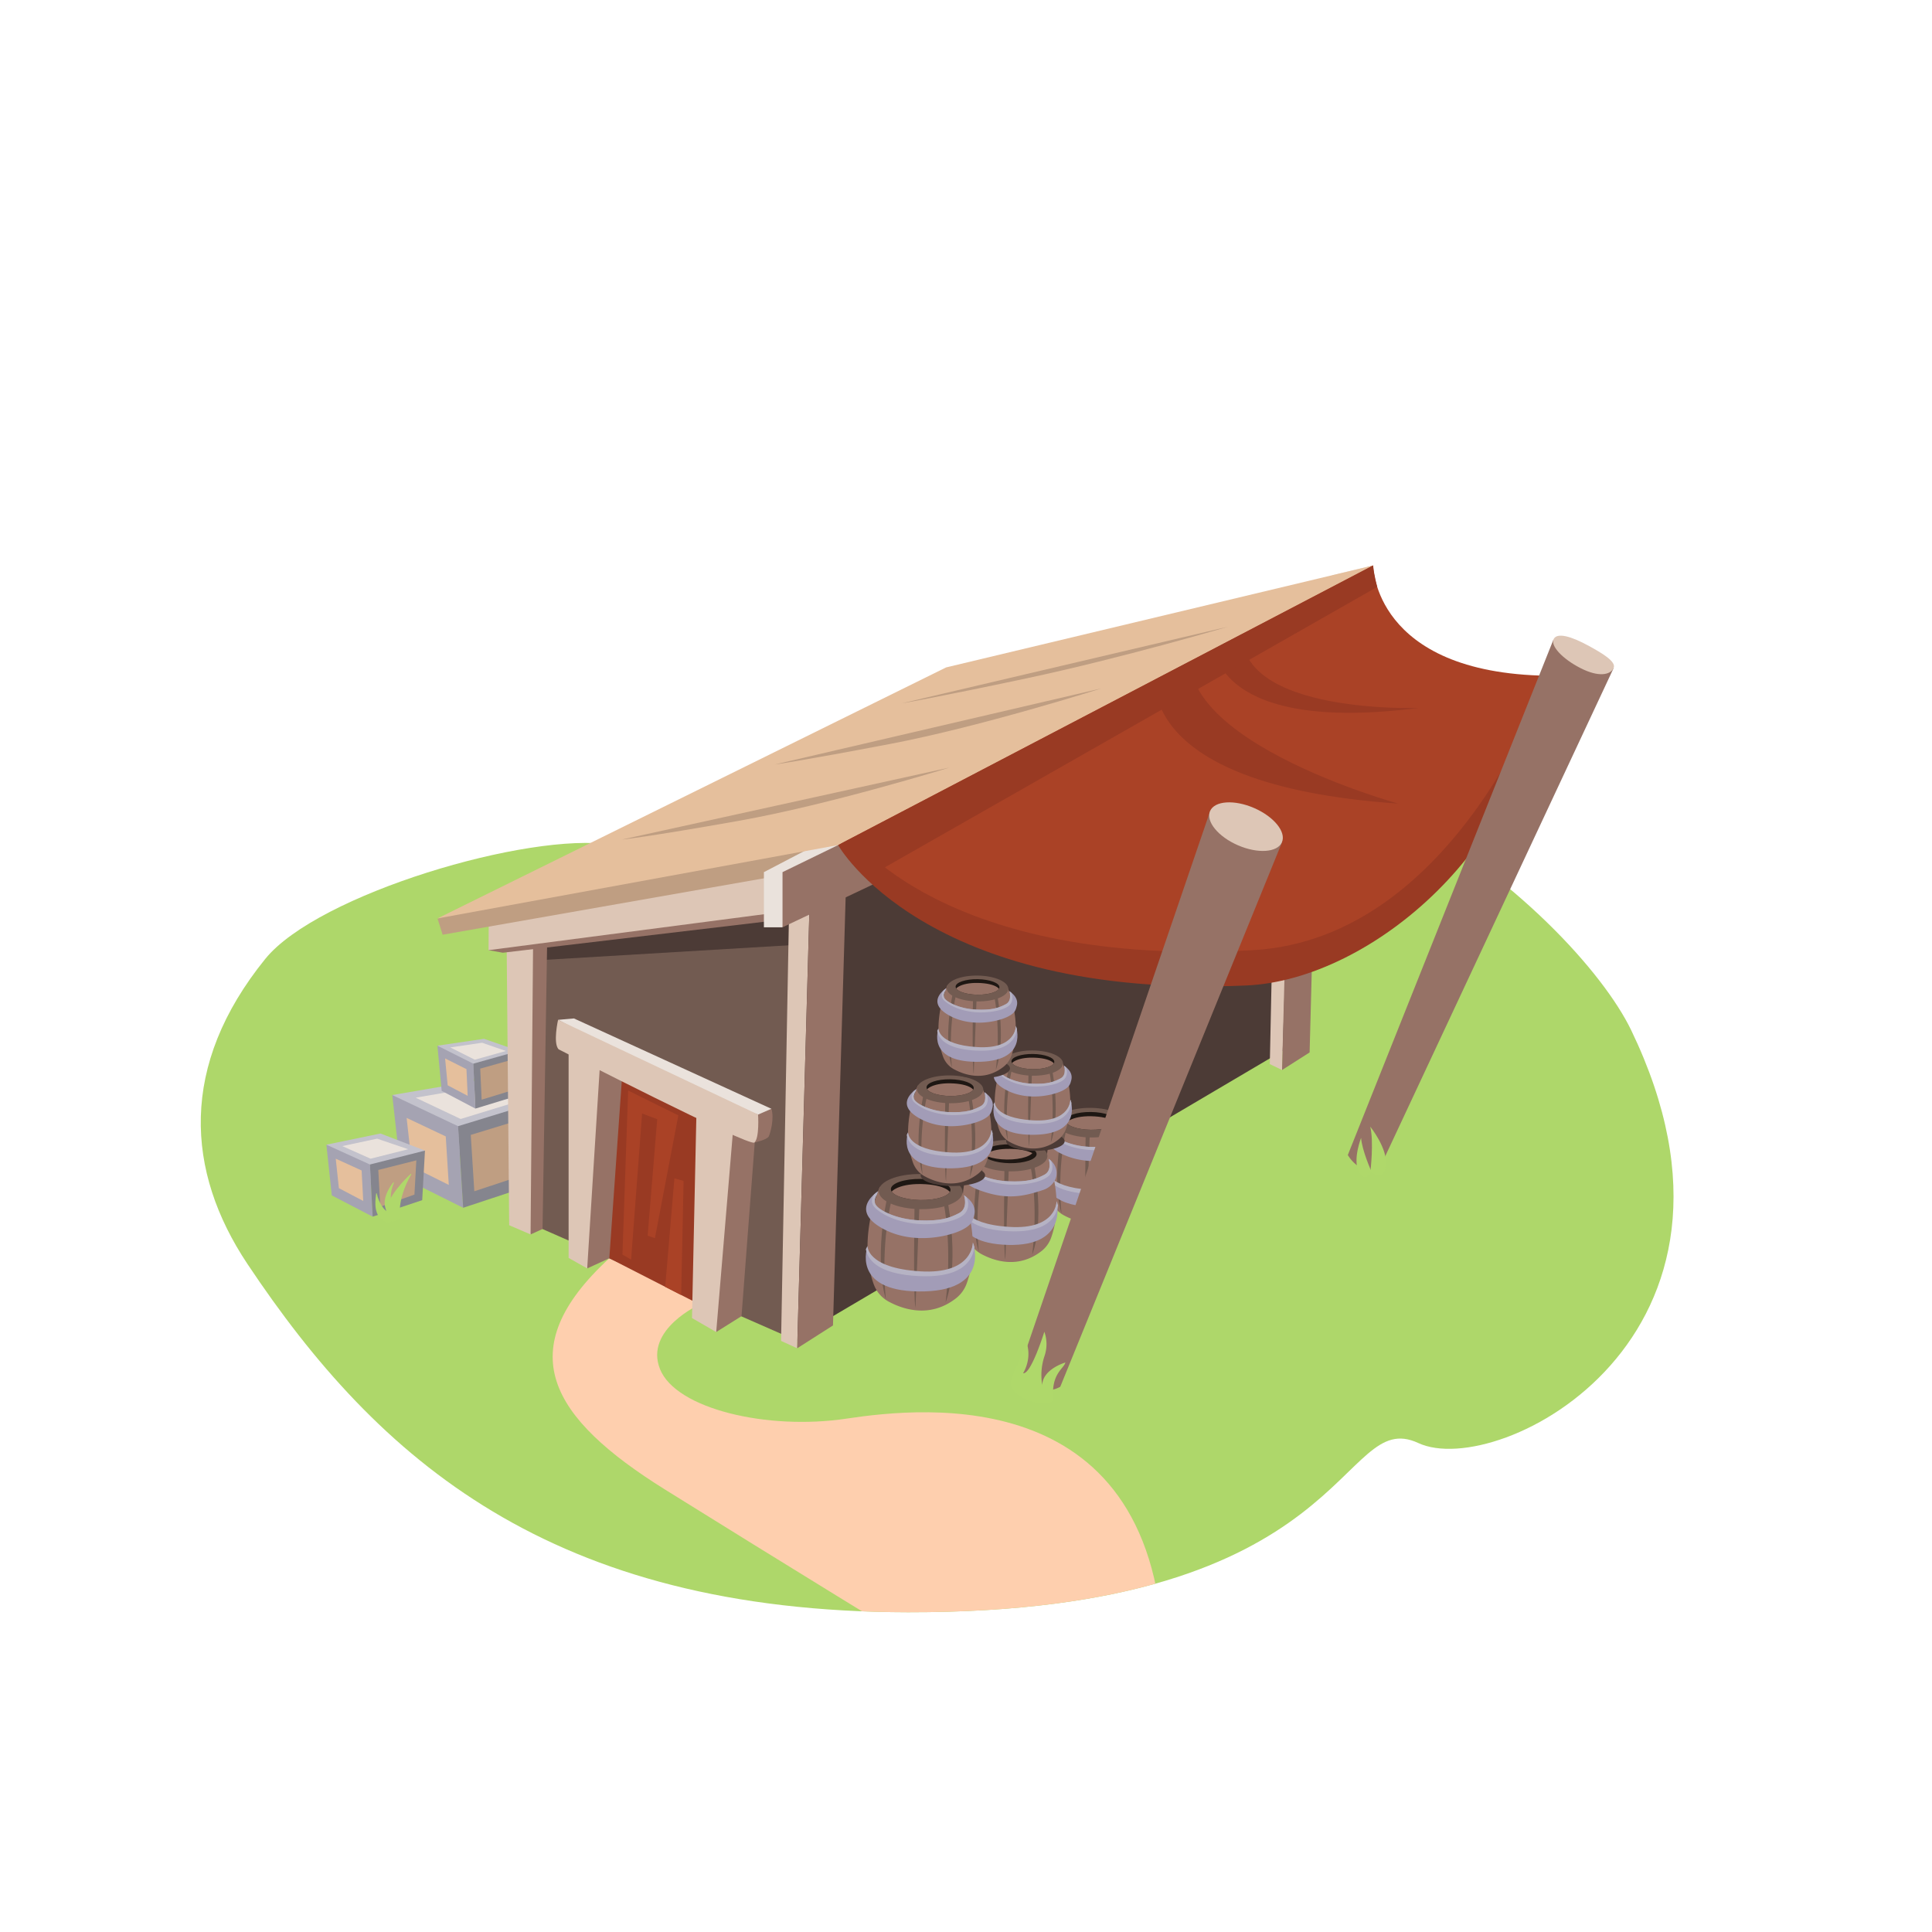 <svg id="Layer_1" data-name="Layer 1" xmlns="http://www.w3.org/2000/svg" xmlns:xlink="http://www.w3.org/1999/xlink" viewBox="0 0 2000 2000"><defs><style>.cls-1{fill:none;}.cls-2{fill:#aed76a;}.cls-3{clip-path:url(#clip-path);}.cls-4{fill:#fecfae;}.cls-5{fill:#c3c2cc;}.cls-6{fill:#a5a3b2;}.cls-7{fill:#85858e;}.cls-8{fill:#bf9e82;}.cls-9{fill:#e5bf9c;}.cls-10{fill:#eae2dc;}.cls-11{fill:#4c3b36;}.cls-12{fill:#725b51;}.cls-13{fill:#967266;}.cls-14{fill:#ddc6b6;}.cls-15{fill:#993a23;}.cls-16{fill:#aa4226;}.cls-17{fill:#1e1713;}.cls-18{fill:#a29cb7;}.cls-19{clip-path:url(#clip-path-2);}.cls-20{fill:#b6b3c4;}.cls-21{clip-path:url(#clip-path-3);}.cls-22{clip-path:url(#clip-path-4);}.cls-23{clip-path:url(#clip-path-5);}.cls-24{clip-path:url(#clip-path-6);}.cls-25{clip-path:url(#clip-path-7);}.cls-26{clip-path:url(#clip-path-8);}.cls-27{clip-path:url(#clip-path-9);}.cls-28{clip-path:url(#clip-path-10);}.cls-29{clip-path:url(#clip-path-11);}.cls-30{clip-path:url(#clip-path-12);}.cls-31{clip-path:url(#clip-path-13);}.cls-32{clip-path:url(#clip-path-14);}.cls-33{clip-path:url(#clip-path-15);}.cls-34{clip-path:url(#clip-path-16);}.cls-35{clip-path:url(#clip-path-17);}.cls-36{clip-path:url(#clip-path-18);}.cls-37{clip-path:url(#clip-path-19);}.cls-38{fill:#afd86a;}</style><clipPath id="clip-path"><path class="cls-1" d="M633.1,874.4c-85.28-13.57-304.17,51.14-358.5,118.26-89.24,110.26-82.46,219.74-18.43,315.82C391.62,1511.72,570.27,1668.4,940,1669c462.74.74,445.35-213.73,528.29-175.15s373.45-109.93,220.26-427.5C1631.45,948,1321.37,656.9,946.11,797.68,752.62,870.27,685.11,882.67,633.1,874.4Z"/></clipPath><clipPath id="clip-path-2"><path class="cls-1" d="M1094.22,1160.48s-30.21,17.09,2.91,34.52c26.24,13.82,57.07,5.15,68.81.23,4.84-2,8.66-7.62,9.9-12.3,1.3-4.94.32-11.42-8.86-17.57,0,0,4,11.25-4.22,15.5s-15.82,7.22-35.44,6.33c-18.87-.85-35.38-8.74-37.74-14.28C1087.34,1167.68,1094.22,1160.48,1094.22,1160.48Z"/></clipPath><clipPath id="clip-path-3"><path class="cls-1" d="M1082.86,1209.59s-20.7,32.59,44.29,35.49c66.68,3,47.57-38.47,47.57-38.47s.39,28.05-46.23,25.06S1082.86,1209.59,1082.86,1209.59Z"/></clipPath><clipPath id="clip-path-4"><ellipse class="cls-1" cx="1129.2" cy="1160.3" rx="9.21" ry="26" transform="translate(-45.75 2274.25) rotate(-89.25)"/></clipPath><clipPath id="clip-path-5"><path class="cls-1" d="M1008.33,1194.51s-32.05,18.14,3.09,36.64c27.85,14.67,60.58,5.47,73,.25,5.13-2.15,9.2-8.09,10.51-13.06,1.38-5.25.33-12.13-9.4-18.65,0,0,4.22,11.94-4.49,16.45s-16.79,7.66-37.61,6.72c-20-.9-37.55-9.28-40.06-15.16C1001,1202.16,1008.33,1194.51,1008.33,1194.51Z"/></clipPath><clipPath id="clip-path-6"><path class="cls-1" d="M996.28,1246.63s-22,34.6,47,37.68c70.78,3.17,50.49-40.84,50.49-40.84s.42,29.78-49.07,26.6S996.28,1246.63,996.28,1246.63Z"/></clipPath><clipPath id="clip-path-7"><ellipse class="cls-1" cx="1045.46" cy="1194.32" rx="9.77" ry="27.6" transform="matrix(0.01, -1, 1, 0.01, -162.41, 2224.1)"/></clipPath><clipPath id="clip-path-8"><path class="cls-1" d="M911.53,1231.54s-35.85,20.28,3.46,41c31.15,16.4,67.75,6.11,81.69.28,5.74-2.41,10.28-9,11.75-14.6,1.54-5.87.37-13.57-10.52-20.87,0,0,4.73,13.36-5,18.41s-18.77,8.57-42.07,7.51c-22.4-1-42-10.38-44.8-17C903.38,1240.08,911.53,1231.54,911.53,1231.54Z"/></clipPath><clipPath id="clip-path-9"><path class="cls-1" d="M898.05,1289.83s-24.57,38.69,52.58,42.14c79.16,3.54,56.47-45.68,56.47-45.68s.46,33.31-54.89,29.76S898.05,1289.83,898.05,1289.83Z"/></clipPath><clipPath id="clip-path-10"><ellipse class="cls-1" cx="953.06" cy="1231.32" rx="10.93" ry="30.87" transform="translate(-290.6 2168.22) rotate(-89.25)"/></clipPath><clipPath id="clip-path-11"><path class="cls-1" d="M950.67,1126.07s-28.38,16,2.73,32.43c24.66,13,53.63,4.84,64.66.22,4.55-1.91,8.14-7.16,9.3-11.56,1.23-4.65.3-10.74-8.32-16.51,0,0,3.74,10.57-4,14.56s-14.86,6.79-33.3,6c-17.73-.8-33.24-8.21-35.46-13.42C944.21,1132.83,950.67,1126.07,950.67,1126.07Z"/></clipPath><clipPath id="clip-path-12"><path class="cls-1" d="M940,1172.2s-19.45,30.63,41.62,33.36c62.65,2.8,44.7-36.15,44.7-36.15s.36,26.36-43.45,23.55S940,1172.2,940,1172.2Z"/></clipPath><clipPath id="clip-path-13"><ellipse class="cls-1" cx="983.54" cy="1125.9" rx="8.65" ry="24.43" transform="translate(-155.11 2094.65) rotate(-89.25)"/></clipPath><clipPath id="clip-path-14"><path class="cls-1" d="M1039.38,1099.05s-25.75,14.56,2.48,29.43c22.37,11.78,48.66,4.39,58.67.19,4.12-1.72,7.39-6.49,8.44-10.48,1.11-4.22.27-9.75-7.55-15,0,0,3.39,9.59-3.61,13.22s-13.48,6.15-30.21,5.4c-16.09-.73-30.16-7.46-32.18-12.18C1033.52,1105.19,1039.38,1099.05,1039.38,1099.05Z"/></clipPath><clipPath id="clip-path-15"><path class="cls-1" d="M1029.7,1140.91s-17.65,27.79,37.76,30.27c56.85,2.54,40.56-32.81,40.56-32.81s.33,23.92-39.42,21.37S1029.7,1140.91,1029.7,1140.91Z"/></clipPath><clipPath id="clip-path-16"><ellipse class="cls-1" cx="1069.2" cy="1098.89" rx="7.85" ry="22.17" transform="translate(-43.56 2153.65) rotate(-89.25)"/></clipPath><clipPath id="clip-path-17"><path class="cls-1" d="M981.38,1021.81s-26.34,14.9,2.54,30.1c22.88,12,49.78,4.49,60,.2,4.21-1.76,7.55-6.64,8.63-10.72,1.13-4.31.27-10-7.73-15.33,0,0,3.47,9.81-3.68,13.52s-13.8,6.3-30.91,5.52c-16.46-.74-30.85-7.62-32.91-12.46C975.39,1028.09,981.38,1021.81,981.38,1021.81Z"/></clipPath><clipPath id="clip-path-18"><path class="cls-1" d="M971.48,1064.63s-18.05,28.43,38.63,31c58.15,2.6,41.48-33.55,41.48-33.55s.34,24.46-40.32,21.85S971.48,1064.63,971.48,1064.63Z"/></clipPath><clipPath id="clip-path-19"><ellipse class="cls-1" cx="1011.89" cy="1021.65" rx="8.03" ry="22.68" transform="translate(-22.89 2020.11) rotate(-89.25)"/></clipPath></defs><path class="cls-2" d="M633.1,874.4c-85.28-13.57-304.17,51.14-358.5,118.26-89.24,110.26-82.46,219.74-18.43,315.82C391.62,1511.72,570.27,1668.4,940,1669c462.74.74,445.35-213.73,528.29-175.15s373.45-109.93,220.26-427.5C1631.45,948,1321.37,656.9,946.11,797.68,752.62,870.27,685.11,882.67,633.1,874.4Z"/><g class="cls-3"><path class="cls-4" d="M725.31,1349.84s-58.56,26.05-42.09,67.41,111.39,63.57,193,51.32,322.88-37.53,328.24,248.17-251.4-11.49-251.4-11.49-145.3-88.85-264.44-163.15-161.25-144.38-57.85-239.55S725.31,1349.84,725.31,1349.84Z"/></g><polygon class="cls-5" points="406.05 1133.58 493.48 1118.6 559.34 1139.75 474.18 1195.08 406.05 1133.58"/><polygon class="cls-6" points="479.47 1250.29 476.78 1207.42 474.18 1165.82 406.05 1133.58 415.51 1218.42 479.47 1250.29"/><polygon class="cls-7" points="474.18 1165.82 479.47 1250.29 556.31 1224.86 559.34 1139.75 474.18 1165.82"/><polygon class="cls-8" points="487.34 1174.85 491 1233.2 544.08 1215.63 546.17 1156.84 487.34 1174.85"/><polygon class="cls-9" points="464.59 1226.63 462.99 1201.14 461.44 1176.41 420.93 1157.24 426.56 1207.68 464.59 1226.63"/><polygon class="cls-10" points="430.28 1136.31 490.07 1126.06 535.1 1140.53 476.87 1158.36 430.28 1136.31"/><polygon class="cls-5" points="452.8 1082.47 501.02 1075.38 537.04 1087.88 489.71 1117.18 452.8 1082.47"/><polygon class="cls-6" points="492.12 1147.61 491.03 1124 489.97 1101.1 452.8 1082.47 457.23 1129.25 492.12 1147.61"/><polygon class="cls-7" points="489.97 1101.1 492.12 1147.61 534.6 1134.64 537.04 1087.88 489.97 1101.1"/><polygon class="cls-8" points="497.13 1106.23 498.61 1138.37 527.96 1129.4 529.64 1097.1 497.13 1106.23"/><polygon class="cls-9" points="484.14 1134.4 483.5 1120.37 482.87 1106.75 460.77 1095.68 463.41 1123.49 484.14 1134.4"/><polygon class="cls-10" points="466.11 1084.29 499.07 1079.44 523.71 1087.98 491.52 1097.02 466.11 1084.29"/><path class="cls-11" d="M826,1383.91l528-311.57,12-465.52L827.76,878.61S692.6,1166.81,826,1383.91Z"/><polygon class="cls-12" points="526.6 934.86 532.92 1259.72 825.16 1388.01 839.85 863.44 774.35 863.44 526.6 934.86"/><polygon class="cls-11" points="549.92 994.48 819.11 978.41 814.05 918.37 547.34 959.76 549.92 994.48"/><path class="cls-13" d="M549.25,1277.89l12.39-5.63,4.88-304.12-22.83,6.06S529.34,1208.37,549.25,1277.89Z"/><polygon class="cls-14" points="524.48 976.84 527.11 1268.35 549.25 1277.89 551.91 970.19 524.48 976.84"/><polygon class="cls-13" points="505.74 983.59 520.55 986.26 794.32 953.82 794.32 943.98 510.48 978.89 505.74 983.59"/><path class="cls-14" d="M505.92,957.61l-.18,26,310.64-40.52-13.07-40.23S540.33,920.22,505.92,957.61Z"/><polyline class="cls-8" points="452.9 950.76 458.2 967.62 870.92 895.15 867.58 874.82 715.89 869.13 530.07 919.06 454.23 950.76"/><polygon class="cls-10" points="790.79 902.84 1379.46 595.38 1421.46 585.35 817.33 916.11 790.79 902.84"/><polygon class="cls-14" points="825.23 1395.74 808.57 1388.09 817.33 916.11 837.88 942.43 825.23 1395.74"/><polygon class="cls-10" points="810.06 902.84 790.79 902.84 790.79 959.93 810.06 959.93 826.18 920 810.06 902.84"/><polygon class="cls-13" points="867.58 874.82 810.06 902.84 810.06 959.93 995.04 872.29 867.58 874.82"/><polygon class="cls-14" points="1327.18 1107.67 1314.5 1101.56 1321.18 784.01 1336.79 810.34 1327.18 1107.67"/><polygon class="cls-13" points="1337.03 733.24 1327.18 1107.67 1355.71 1089.47 1365.92 703.43 1337.03 733.24"/><path class="cls-15" d="M867.58,874.82s89.35,159.76,422.34,145.36c131.54-5.69,295-149.37,300.15-314.14l-81.61,44.67-352.68-59.82Z"/><path class="cls-16" d="M1421.46,585.35s0,111.55,180.75,114.18c0,0-94.6,272.05-305.06,284.06-320.57,18.29-416.72-119.94-416.72-119.94l-9.06-106.39Z"/><path class="cls-15" d="M1196.58,690.89s-34.48,121.35,250.87,141c0,0-288.75-79.37-198.1-194.5Z"/><path class="cls-15" d="M1257.21,671.19s3.43,88.37,211.08,61.69c0,0-207,7.32-179.92-93.22Z"/><polygon class="cls-9" points="867.58 874.82 1421.46 585.35 979.45 690.89 452.9 950.76 867.58 874.82"/><path class="cls-13" d="M1093.61,1158.07s-20.1,44.24-5.32,84.9a27.92,27.92,0,0,0,12.92,15.07c12.42,6.72,36.07,14.89,58.79-2.81a28.87,28.87,0,0,0,9.36-13c4.7-13,10.94-41.78-4.51-81.43l-23,13.72-23.78,1.17-16.29-6.15-6.9-11.46Z"/><path class="cls-12" d="M1123.84,1176.07s-1.27,78.49.88,87.53l3.33-87.47Z"/><path class="cls-12" d="M1149.42,1173.11s7.5,35.35,1.56,85.54c0,0,12-27,2-87Z"/><path class="cls-12" d="M1103.65,1170.37s-9.47,36.49-4.82,85.62c0,0-10.59-29.92,1-88.2Z"/><ellipse class="cls-12" cx="1129.17" cy="1162.14" rx="15.33" ry="36.57" transform="translate(-47.61 2276.04) rotate(-89.25)"/><ellipse class="cls-17" cx="1129.2" cy="1160.3" rx="9.21" ry="26" transform="translate(-45.75 2274.25) rotate(-89.25)"/><path class="cls-18" d="M1167,1165.36s4,11.25-4.22,15.5-15.82,7.22-35.44,6.33c-18.87-.85-35.21-8.8-37.74-14.28-1.33-2.88,0-6.14,1.58-8.61a3.94,3.94,0,0,1,.27-.93,4.45,4.45,0,0,0,.32-.75c.06-.22.09-.43.17-.64-6.37,4.52-15.44,20.85,4.95,31.45,26.32,13.67,55.19,8.14,66.32,2.19,8-4.26,10.59-6.7,11.83-11.38C1176.32,1179.29,1176.16,1171.51,1167,1165.36Z"/><g class="cls-19"><path class="cls-20" d="M1166.85,1164.21c-4.39-3.17-62.45-4.64-71.56-4.85a.72.72,0,0,1,.58.65.71.71,0,0,1-.75.64H1095a.59.59,0,0,1,.06.14l0,.17a.65.65,0,0,1-.11.33l-.12.13a.47.47,0,0,1-.24.13.67.67,0,0,1-.28.06.72.72,0,0,1-.29-.06l0,0a.65.65,0,0,1-.21.44l-.12.1-.06,4.27c0,.82-1.38.83-1.47.07l-.18.48a.77.77,0,0,1-.92.44.65.65,0,0,1-.5-.81c.26-.66,1.43-4.57,1.55-4.81s.11-.9.11-.9c-3.44,3-9.61,9.94-1.39,16.7,10.84,8.9,25.69,12.07,36.8,12.88s30.8-.93,39.16-8.06C1172.31,1177.58,1171.61,1167.64,1166.85,1164.21Z"/></g><path class="cls-18" d="M1082.86,1210s-11.65,36.18,44.24,39.21c60.87,3.29,47.62-42.63,47.62-42.63s.35,31-46.27,27.79S1082.86,1210,1082.86,1210Z"/><g class="cls-21"><path class="cls-20" d="M1083,1198.78s-16.14,34,44.27,37.09c62.4,3.21,47.6-40.25,47.6-40.25s.37,29.33-46.26,26.23S1083,1198.78,1083,1198.78Z"/></g><g class="cls-22"><path class="cls-13" d="M1154.83,1166c-3.56,3-13.21,5.19-25.51,5-11.79-.15-22-2-25.93-5.59-2.74-2.47,5.51-10.25,26.09-9.88C1151.74,1156,1157.73,1163.56,1154.83,1166Z"/></g><path class="cls-13" d="M1007.69,1192s-21.33,47-5.65,90.11a29.74,29.74,0,0,0,13.72,16c13.18,7.12,38.28,15.79,62.4-3a30.66,30.66,0,0,0,9.94-13.78c5-13.79,11.6-44.34-4.8-86.43l-24.41,14.56-25.25,1.25-17.29-6.53L1009,1192Z"/><path class="cls-12" d="M1039.78,1211.06s-1.35,83.31.93,92.9l3.53-92.84Z"/><path class="cls-12" d="M1066.93,1207.92s8,37.51,1.65,90.79c0,0,12.78-28.67,2.11-92.36Z"/><path class="cls-12" d="M1018.34,1205s-10.05,38.72-5.11,90.87c0,0-11.24-31.75,1.07-93.61Z"/><ellipse class="cls-12" cx="1045.43" cy="1196.27" rx="16.27" ry="38.81" transform="translate(-164.38 2226) rotate(-89.25)"/><ellipse class="cls-17" cx="1045.46" cy="1194.32" rx="9.77" ry="27.6" transform="translate(-162.41 2224.1) rotate(-89.25)"/><path class="cls-18" d="M1085.57,1199.69s4.22,11.94-4.49,16.45-16.79,7.66-37.61,6.72c-20-.9-37.37-9.34-40.06-15.16-1.41-3,0-6.52,1.68-9.13a3.76,3.76,0,0,1,.29-1,5.65,5.65,0,0,0,.34-.8,5.23,5.23,0,0,1,.18-.68c-6.76,4.8-20,25.06,5.52,35.05,29.31,11.47,47.08,7.81,68.47.7a21.49,21.49,0,0,0,12.49-10.69C1094.69,1216.25,1095.3,1206.21,1085.57,1199.69Z"/><g class="cls-23"><path class="cls-20" d="M1085.42,1198.47c-4.65-3.36-66.27-4.92-76-5.15a.69.69,0,1,1-.18,1.37h-.18a1,1,0,0,1,.07.15l0,.18a.63.63,0,0,1-.11.35l-.12.14a.66.66,0,0,1-.26.14.73.73,0,0,1-.3.06.6.6,0,0,1-.3-.07h0a.66.66,0,0,1-.23.46l-.12.11-.06,4.54c0,.86-1.47.87-1.56.07-.07.16-.13.33-.19.5a.82.82,0,0,1-1,.47.69.69,0,0,1-.53-.86c.28-.7,1.52-4.84,1.65-5.1s.11-1,.11-1c-3.65,3.15-10.2,10.55-1.47,17.73,11.5,9.45,27.27,12.8,39,13.67s32.69-1,41.57-8.56C1091.22,1212.66,1090.47,1202.11,1085.42,1198.47Z"/></g><path class="cls-18" d="M996.28,1247.1s-16,39.83,47,41.62,50.55-45.25,50.55-45.25.38,32.94-49.11,29.5S996.28,1247.1,996.28,1247.1Z"/><g class="cls-24"><path class="cls-20" d="M996.43,1235.17s-17.13,36.06,47,39.36c66.23,3.41,50.52-42.72,50.52-42.72s.39,31.12-49.1,27.83S996.43,1235.17,996.43,1235.17Z"/></g><g class="cls-25"><path class="cls-13" d="M1072.67,1200.38c-3.78,3.18-14,5.51-27.08,5.34-12.51-.16-23.32-2.15-27.52-5.94-2.91-2.62,5.84-10.88,27.69-10.48C1069.39,1189.73,1075.75,1197.78,1072.67,1200.38Z"/></g><path class="cls-13" d="M910.81,1228.68s-23.86,52.51-6.32,100.78a33.23,33.23,0,0,0,15.35,17.89c14.74,8,42.81,17.67,69.78-3.35a34.16,34.16,0,0,0,11.12-15.41c5.57-15.43,13-49.59-5.36-96.66l-27.31,16.28-28.23,1.39-19.34-7.3-8.19-13.6Z"/><path class="cls-12" d="M946.7,1250s-1.51,93.17,1,103.91l4-103.84Z"/><path class="cls-12" d="M977.07,1246.53s8.9,42,1.84,101.54c0,0,14.3-32.06,2.36-103.29Z"/><path class="cls-12" d="M922.73,1243.27s-11.24,43.32-5.72,101.64c0,0-12.57-35.51,1.2-104.7Z"/><ellipse class="cls-12" cx="953.03" cy="1233.5" rx="18.19" ry="43.41" transform="translate(-292.81 2170.34) rotate(-89.25)"/><ellipse class="cls-17" cx="953.06" cy="1231.32" rx="10.93" ry="30.87" transform="translate(-290.6 2168.22) rotate(-89.25)"/><path class="cls-18" d="M997.91,1237.32s4.73,13.36-5,18.41-18.77,8.57-42.07,7.51c-22.4-1-41.79-10.45-44.8-17-1.57-3.41,0-7.29,1.89-10.22a3.86,3.86,0,0,1,.32-1.1,6.38,6.38,0,0,0,.38-.9c.07-.26.11-.51.2-.76-7.56,5.37-26.22,22.14,6.18,39.2,31.15,16.4,68.47,7.34,81.69.28,9.47-5.07,10.28-9,11.75-14.6C1010,1252.32,1008.8,1244.62,997.91,1237.32Z"/><g class="cls-26"><path class="cls-20" d="M997.75,1236c-5.21-3.76-74.12-5.5-85-5.76a.84.84,0,0,1,.69.77.85.85,0,0,1-.89.77h-.2a.8.8,0,0,1,.08.16l0,.21a.69.69,0,0,1-.12.39l-.14.15a1,1,0,0,1-.62.22.77.77,0,0,1-.34-.07l0,0a.78.78,0,0,1-.25.52l-.15.12-.06,5.08c0,1-1.64,1-1.75.07l-.21.57a.92.92,0,0,1-1.09.53.78.78,0,0,1-.6-1c.31-.78,1.7-5.42,1.84-5.7l.14-1.07c-4.09,3.52-11.42,11.8-1.65,19.82,12.86,10.57,30.49,14.32,43.67,15.29s36.57-1.11,46.5-9.57C1004.24,1251.83,1003.4,1240,997.75,1236Z"/></g><path class="cls-18" d="M898.05,1290.35s-16.92,45.64,52.52,46.55c76.29,1,56.53-50.61,56.53-50.61s.42,36.84-54.93,33S898.05,1290.35,898.05,1290.35Z"/><g class="cls-27"><path class="cls-20" d="M898.22,1277s-19.16,40.33,52.55,44c74.07,3.81,56.5-47.79,56.5-47.79s.45,34.82-54.9,31.14S898.22,1277,898.22,1277Z"/></g><g class="cls-28"><path class="cls-13" d="M983.49,1238.09c-4.23,3.57-15.68,6.17-30.29,6-14-.18-26.08-2.4-30.78-6.64-3.25-2.93,6.54-12.17,31-11.73C979.82,1226.18,986.93,1235.19,983.49,1238.09Z"/></g><path class="cls-13" d="M1054.57,1419.59s18.72,29.43,43,16L1327.12,872l-74.39-32.32Z"/><ellipse class="cls-14" cx="1289.92" cy="855.83" rx="21.02" ry="40.55" transform="translate(-9.05 1697.86) rotate(-66.52)"/><path class="cls-13" d="M1395.25,1195.68s11.87,21.47,32.53,14.52l242.57-518.44-62.29-29.51Z"/><path class="cls-14" d="M1645,668.78c12,6.61,28.9,16.05,25.34,23s-15.45,9.46-34.29-.2-31.24-23.13-27.68-30.06S1626.48,658.53,1645,668.78Z"/><path class="cls-8" d="M643.71,869.13l339.16-74.55s-123.54,38.35-218.41,55.19S643.71,869.13,643.71,869.13Z"/><path class="cls-8" d="M801.9,791.42l338.21-78.78S1016,752.13,921.3,770.16,801.9,791.42,801.9,791.42Z"/><path class="cls-8" d="M933.29,728.13l338.06-79.39s-108.83,32.25-208.9,53.53C968.2,722.31,933.29,728.13,933.29,728.13Z"/><path class="cls-15" d="M630.77,1302.55,725,1350.73l8.76-196.11-89.37-45.25S622.33,1291.86,630.77,1302.55Z"/><polygon class="cls-13" points="838.19 931.38 825.23 1395.74 862.3 1372.09 876.22 901.57 838.19 931.38"/><path class="cls-15" d="M902.55,905.55l523.16-298s-3.47-12.64-4.25-22.17L867.58,874.82Z"/><polygon class="cls-13" points="607.87 1313.06 630.77 1302.55 644.34 1109.37 603.47 1090.53 607.87 1313.06"/><path class="cls-13" d="M741.38,1378.93l26.24-16.46,14.67-192.58-44.17,2S731.34,1347.53,741.38,1378.93Z"/><polygon class="cls-14" points="588.62 1302.18 607.87 1313.06 621.09 1102.03 588.62 1090.53 588.62 1302.18"/><polygon class="cls-14" points="721.03 1148.27 716.35 1364.45 741.42 1378.93 759.09 1167.33 721.03 1148.27"/><path class="cls-13" d="M781,1182.76s13.33-2.88,14.93-6.52,5.74-18.12,2.65-28.42l-19,3.52S771.77,1177.45,781,1182.76Z"/><polygon class="cls-10" points="577.71 1055.74 594.13 1054.28 798.54 1147.82 784.76 1153.81 716.66 1129.2 577.71 1055.74"/><path class="cls-14" d="M577.71,1055.74s-5.45,24,.53,30.5c0,0,197.32,101.22,202.72,96.52s3.8-29,3.8-29Z"/><polygon class="cls-16" points="650.25 1128.93 644.34 1298.71 653.32 1303.96 664.7 1152.7 680.34 1158.6 670.44 1279.14 677.97 1281.74 702.22 1154.62 650.25 1128.93"/><polygon class="cls-16" points="688.62 1332.15 698.14 1219.81 707.65 1222.48 705.15 1340.6 688.62 1332.15"/><ellipse class="cls-11" cx="986.43" cy="1216.79" rx="33.37" ry="11.02"/><path class="cls-13" d="M950.1,1123.8s-18.88,41.56-5,79.77a26.23,26.23,0,0,0,12.15,14.16c11.66,6.31,33.88,14,55.23-2.64a27.13,27.13,0,0,0,8.8-12.21c4.41-12.21,10.27-39.25-4.24-76.5l-21.62,12.88-22.35,1.11-15.3-5.79-6.49-10.76Z"/><path class="cls-12" d="M978.51,1140.71s-1.2,73.75.82,82.25l3.13-82.2Z"/><path class="cls-12" d="M1002.54,1137.93s7.05,33.21,1.46,80.38c0,0,11.32-25.39,1.87-81.76Z"/><path class="cls-12" d="M959.53,1135.35s-8.89,34.29-4.53,80.45c0,0-9.94-28.1,1-82.87Z"/><ellipse class="cls-12" cx="983.51" cy="1127.62" rx="14.4" ry="34.36" transform="translate(-156.85 2096.33) rotate(-89.25)"/><ellipse class="cls-17" cx="983.54" cy="1125.9" rx="8.65" ry="24.43" transform="translate(-155.11 2094.65) rotate(-89.25)"/><path class="cls-18" d="M1019,1130.65s3.74,10.57-4,14.56-14.86,6.79-33.3,6c-17.73-.8-33.08-8.27-35.46-13.42-1.25-2.7,0-5.77,1.49-8.09a3.44,3.44,0,0,1,.25-.87,4.49,4.49,0,0,0,.31-.71c0-.2.08-.4.15-.6-6,4.25-20.75,17.53,4.89,31,24.66,13,54.2,5.81,64.66.22,7.5-4,8.14-7.16,9.3-11.56C1028.59,1142.51,1027.66,1136.42,1019,1130.65Z"/><g class="cls-29"><path class="cls-20" d="M1018.91,1129.57c-4.12-3-58.67-4.36-67.23-4.56a.66.66,0,0,1,.54.61.68.68,0,0,1-.7.61h-.16l.06.13,0,.17a.52.52,0,0,1-.1.31l-.11.12a.48.48,0,0,1-.22.12.52.52,0,0,1-.27,0,.59.59,0,0,1-.27,0l0,0a.62.62,0,0,1-.2.41l-.12.1,0,4c0,.77-1.3.78-1.38.07-.05.15-.11.3-.17.44a.71.71,0,0,1-.86.42.61.61,0,0,1-.47-.76c.24-.62,1.34-4.29,1.46-4.52s.1-.85.1-.85c-3.24,2.79-9,9.34-1.31,15.7,10.18,8.36,24.14,11.33,34.58,12.1s28.94-.88,36.8-7.58C1024.05,1142.13,1023.38,1132.79,1018.91,1129.57Z"/></g><path class="cls-18" d="M940,1172.62s-13.39,36.12,41.57,36.84c60.39.79,44.75-40,44.75-40s.32,29.16-43.48,26.11S940,1172.62,940,1172.62Z"/><g class="cls-30"><path class="cls-20" d="M940.14,1162.05S925,1194,981.73,1196.9c58.63,3,44.72-37.82,44.72-37.82s.35,27.56-43.46,24.64S940.14,1162.05,940.14,1162.05Z"/></g><g class="cls-31"><path class="cls-13" d="M1007.62,1131.26c-3.34,2.82-12.41,4.88-24,4.73-11.07-.14-20.64-1.9-24.36-5.26-2.58-2.32,5.17-9.63,24.51-9.28C1004.72,1121.83,1010.35,1129,1007.62,1131.26Z"/></g><ellipse class="cls-11" cx="1071.83" cy="1181.38" rx="30.28" ry="10"/><path class="cls-13" d="M1038.86,1097s-17.14,37.72-4.54,72.39a23.88,23.88,0,0,0,11,12.85c10.59,5.72,30.75,12.69,50.12-2.41a24.55,24.55,0,0,0,8-11.07c4-11.08,9.32-35.61-3.85-69.42L1080,1111l-20.28,1-13.89-5.24-5.89-9.77Z"/><path class="cls-12" d="M1064.64,1112.34s-1.09,66.92.75,74.63l2.83-74.59Z"/><path class="cls-12" d="M1086.45,1109.81s6.39,30.14,1.32,72.94c0,0,10.27-23,1.7-74.19Z"/><path class="cls-12" d="M1047.42,1107.47s-8.07,31.11-4.11,73c0,0-9-25.5.86-75.2Z"/><ellipse class="cls-12" cx="1069.18" cy="1100.46" rx="13.07" ry="31.18" transform="translate(-45.14 2155.18) rotate(-89.25)"/><ellipse class="cls-17" cx="1069.2" cy="1098.89" rx="7.85" ry="22.17" transform="translate(-43.56 2153.65) rotate(-89.25)"/><path class="cls-18" d="M1101.42,1103.2s3.39,9.59-3.61,13.22-13.48,6.15-30.21,5.4c-16.09-.73-30-7.51-32.18-12.18-1.13-2.45,0-5.24,1.35-7.34a3.11,3.11,0,0,1,.23-.79,4,4,0,0,0,.28-.64,4.92,4.92,0,0,1,.14-.55c-5.43,3.86-18.83,15.9,4.44,28.16,22.37,11.78,49.18,5.27,58.67.19,6.81-3.63,7.39-6.49,8.44-10.48C1110.08,1114,1109.24,1108.44,1101.42,1103.2Z"/><g class="cls-32"><path class="cls-20" d="M1101.3,1102.22c-3.74-2.7-53.24-4-61-4.13a.55.55,0,1,1-.14,1.1H1040a.43.43,0,0,1,0,.12l0,.14a.7.7,0,0,1-.09.29l-.1.11a.53.53,0,0,1-.21.11.49.49,0,0,1-.24,0,.43.43,0,0,1-.25,0h0a.52.52,0,0,1-.19.37l-.1.09-.05,3.64c0,.7-1.17.7-1.25.06l-.15.41a.68.68,0,0,1-.78.38.55.55,0,0,1-.43-.7c.22-.56,1.22-3.89,1.32-4.1s.09-.76.09-.76c-2.93,2.52-8.19,8.47-1.18,14.23,9.24,7.59,21.9,10.29,31.37,11s26.26-.8,33.39-6.88C1106,1113.62,1105.36,1105.15,1101.3,1102.22Z"/></g><path class="cls-18" d="M1029.69,1141.29s-12.15,32.78,37.72,33.43c54.8.72,40.61-36.35,40.61-36.35s.3,26.47-39.45,23.7S1029.69,1141.29,1029.69,1141.29Z"/><g class="cls-33"><path class="cls-20" d="M1029.82,1131.7s-13.77,29,37.74,31.62c53.2,2.74,40.58-34.32,40.58-34.32s.32,25-39.43,22.37S1029.82,1131.7,1029.82,1131.7Z"/></g><g class="cls-34"><path class="cls-13" d="M1091.06,1103.76c-3,2.55-11.27,4.43-21.75,4.29-10-.13-18.74-1.73-22.11-4.77-2.34-2.11,4.69-8.74,22.24-8.42C1088.42,1095.2,1093.53,1101.67,1091.06,1103.76Z"/></g><ellipse class="cls-11" cx="1014.57" cy="1106.02" rx="30.98" ry="10.23"/><path class="cls-13" d="M980.85,1019.71s-17.52,38.57-4.64,74a24.37,24.37,0,0,0,11.28,13.14c10.82,5.86,31.45,13,51.26-2.46a25.11,25.11,0,0,0,8.17-11.32c4.09-11.33,9.53-36.43-3.94-71l-20.06,12-20.74,1L988,1029.71l-6-10Z"/><path class="cls-12" d="M1007.22,1035.4s-1.11,68.45.77,76.34l2.9-76.29Z"/><path class="cls-12" d="M1029.53,1032.82s6.54,30.83,1.35,74.6c0,0,10.51-23.56,1.74-75.88Z"/><path class="cls-12" d="M989.61,1030.43s-8.26,31.82-4.21,74.67c0,0-9.23-26.09.89-76.92Z"/><ellipse class="cls-12" cx="1011.87" cy="1023.25" rx="13.37" ry="31.89" transform="translate(-24.51 2021.67) rotate(-89.25)"/><ellipse class="cls-17" cx="1011.89" cy="1021.65" rx="8.03" ry="22.68" transform="translate(-22.89 2020.11) rotate(-89.25)"/><path class="cls-18" d="M1044.84,1026.06s3.47,9.81-3.68,13.52-13.8,6.3-30.91,5.52c-16.46-.74-30.7-7.67-32.91-12.46-1.16-2.5,0-5.35,1.38-7.5a2.9,2.9,0,0,1,.24-.81,5.44,5.44,0,0,0,.28-.66,4.42,4.42,0,0,1,.14-.55c-5.55,3.94-19.26,16.26,4.54,28.79,22.88,12,50.31,5.39,60,.2,7-3.72,7.55-6.64,8.63-10.72C1053.7,1037.08,1052.84,1031.42,1044.84,1026.06Z"/><g class="cls-35"><path class="cls-20" d="M1044.72,1025.06c-3.82-2.76-54.45-4-62.4-4.23a.61.61,0,0,1,.5.57.62.62,0,0,1-.65.56H982l.06.12,0,.15a.47.47,0,0,1-.09.28l-.11.12a.53.53,0,0,1-.21.11.51.51,0,0,1-.25,0,.64.64,0,0,1-.24,0h0a.52.52,0,0,1-.19.37l-.1.1,0,3.72c0,.71-1.21.72-1.28.06,0,.14-.11.28-.16.41a.67.67,0,0,1-.8.39.57.57,0,0,1-.44-.71c.23-.57,1.25-4,1.35-4.19s.1-.78.1-.78c-3,2.58-8.38,8.66-1.21,14.56,9.45,7.76,22.4,10.52,32.09,11.23s26.86-.81,34.15-7C1049.49,1036.72,1048.87,1028.05,1044.72,1025.06Z"/></g><path class="cls-18" d="M971.48,1065s-12.43,33.53,38.58,34.19c56,.74,41.53-37.17,41.53-37.17s.31,27.06-40.35,24.23S971.48,1065,971.48,1065Z"/><g class="cls-36"><path class="cls-20" d="M971.61,1055.21s-14.08,29.63,38.6,32.34c54.42,2.8,41.51-35.1,41.51-35.1s.32,25.58-40.34,22.87S971.61,1055.21,971.61,1055.21Z"/></g><g class="cls-37"><path class="cls-13" d="M1034.24,1026.63c-3.1,2.61-11.52,4.53-22.24,4.39-10.28-.13-19.17-1.77-22.62-4.88-2.39-2.15,4.8-8.94,22.76-8.62C1031.55,1017.88,1036.77,1024.5,1034.24,1026.63Z"/></g><polygon class="cls-5" points="337.87 1184.97 393.87 1173.4 439.93 1191.09 382.65 1223.13 337.87 1184.97"/><polygon class="cls-6" points="385.8 1259.49 384.27 1230.62 382.94 1205.48 337.87 1184.97 343.47 1237.48 385.8 1259.49"/><polygon class="cls-7" points="382.94 1205.48 385.8 1259.49 437.07 1242.38 439.93 1191.09 382.94 1205.48"/><polygon class="cls-8" points="391.62 1211.13 393.64 1249.21 429.02 1236.63 430.99 1201.19 391.62 1211.13"/><polygon class="cls-9" points="376.02 1243.23 375.14 1226.62 374.35 1211.67 347.56 1199.47 350.81 1229.99 376.02 1243.23"/><polygon class="cls-10" points="354.36 1186.43 390.37 1178.74 422.55 1189.67 383.62 1199.47 354.36 1186.43"/><path class="cls-38" d="M1090.37,1447.61c-2.39-25.83,11.37-31.07,12.46-37.15,0,0-23.3,6.73-23.93,23.3l-.18-1.19a62,62,0,0,1,2.5-28.66,37.94,37.94,0,0,0-.12-25.3s-13.77,44.45-22,42.92c0,0,9.52-14.37,3.58-31.75,0,0-13.19,31.33-15.43,37.3C1039,1449.1,1091.48,1459.84,1090.37,1447.61Z"/><path class="cls-38" d="M1418.67,1212.38s3.66-30.41-.2-46.09c0,0,18.66,23.06,16.09,40.6S1418.67,1212.38,1418.67,1212.38Z"/><path class="cls-38" d="M1419.81,1213s-10-22.25-10.8-35.1c0,0-8.71,22-2.59,34.71S1419.81,1213,1419.81,1213Z"/><path class="cls-38" d="M414.32,1261.32s-4.33-18.27,11.38-45.6c.21-.36-.29-.71-.59-.43-5.32,4.93-23.91,23.12-25.58,38.76C397.58,1272.33,414.32,1261.32,414.32,1261.32Z"/><path class="cls-38" d="M411.05,1256s-12.08-10.79-3.22-31.81c.1-.22-.38-.53-.52-.35-2.57,3.11-11.29,14.68-8.59,25.76C401.87,1262.58,411.05,1256,411.05,1256Z"/><path class="cls-38" d="M411.12,1259.45s-16.11-1.76-21.1-24c0-.23-.62-.21-.63,0-.29,4-3.47,19,5.17,26.44C404.65,1270.6,411.12,1259.45,411.12,1259.45Z"/></svg>